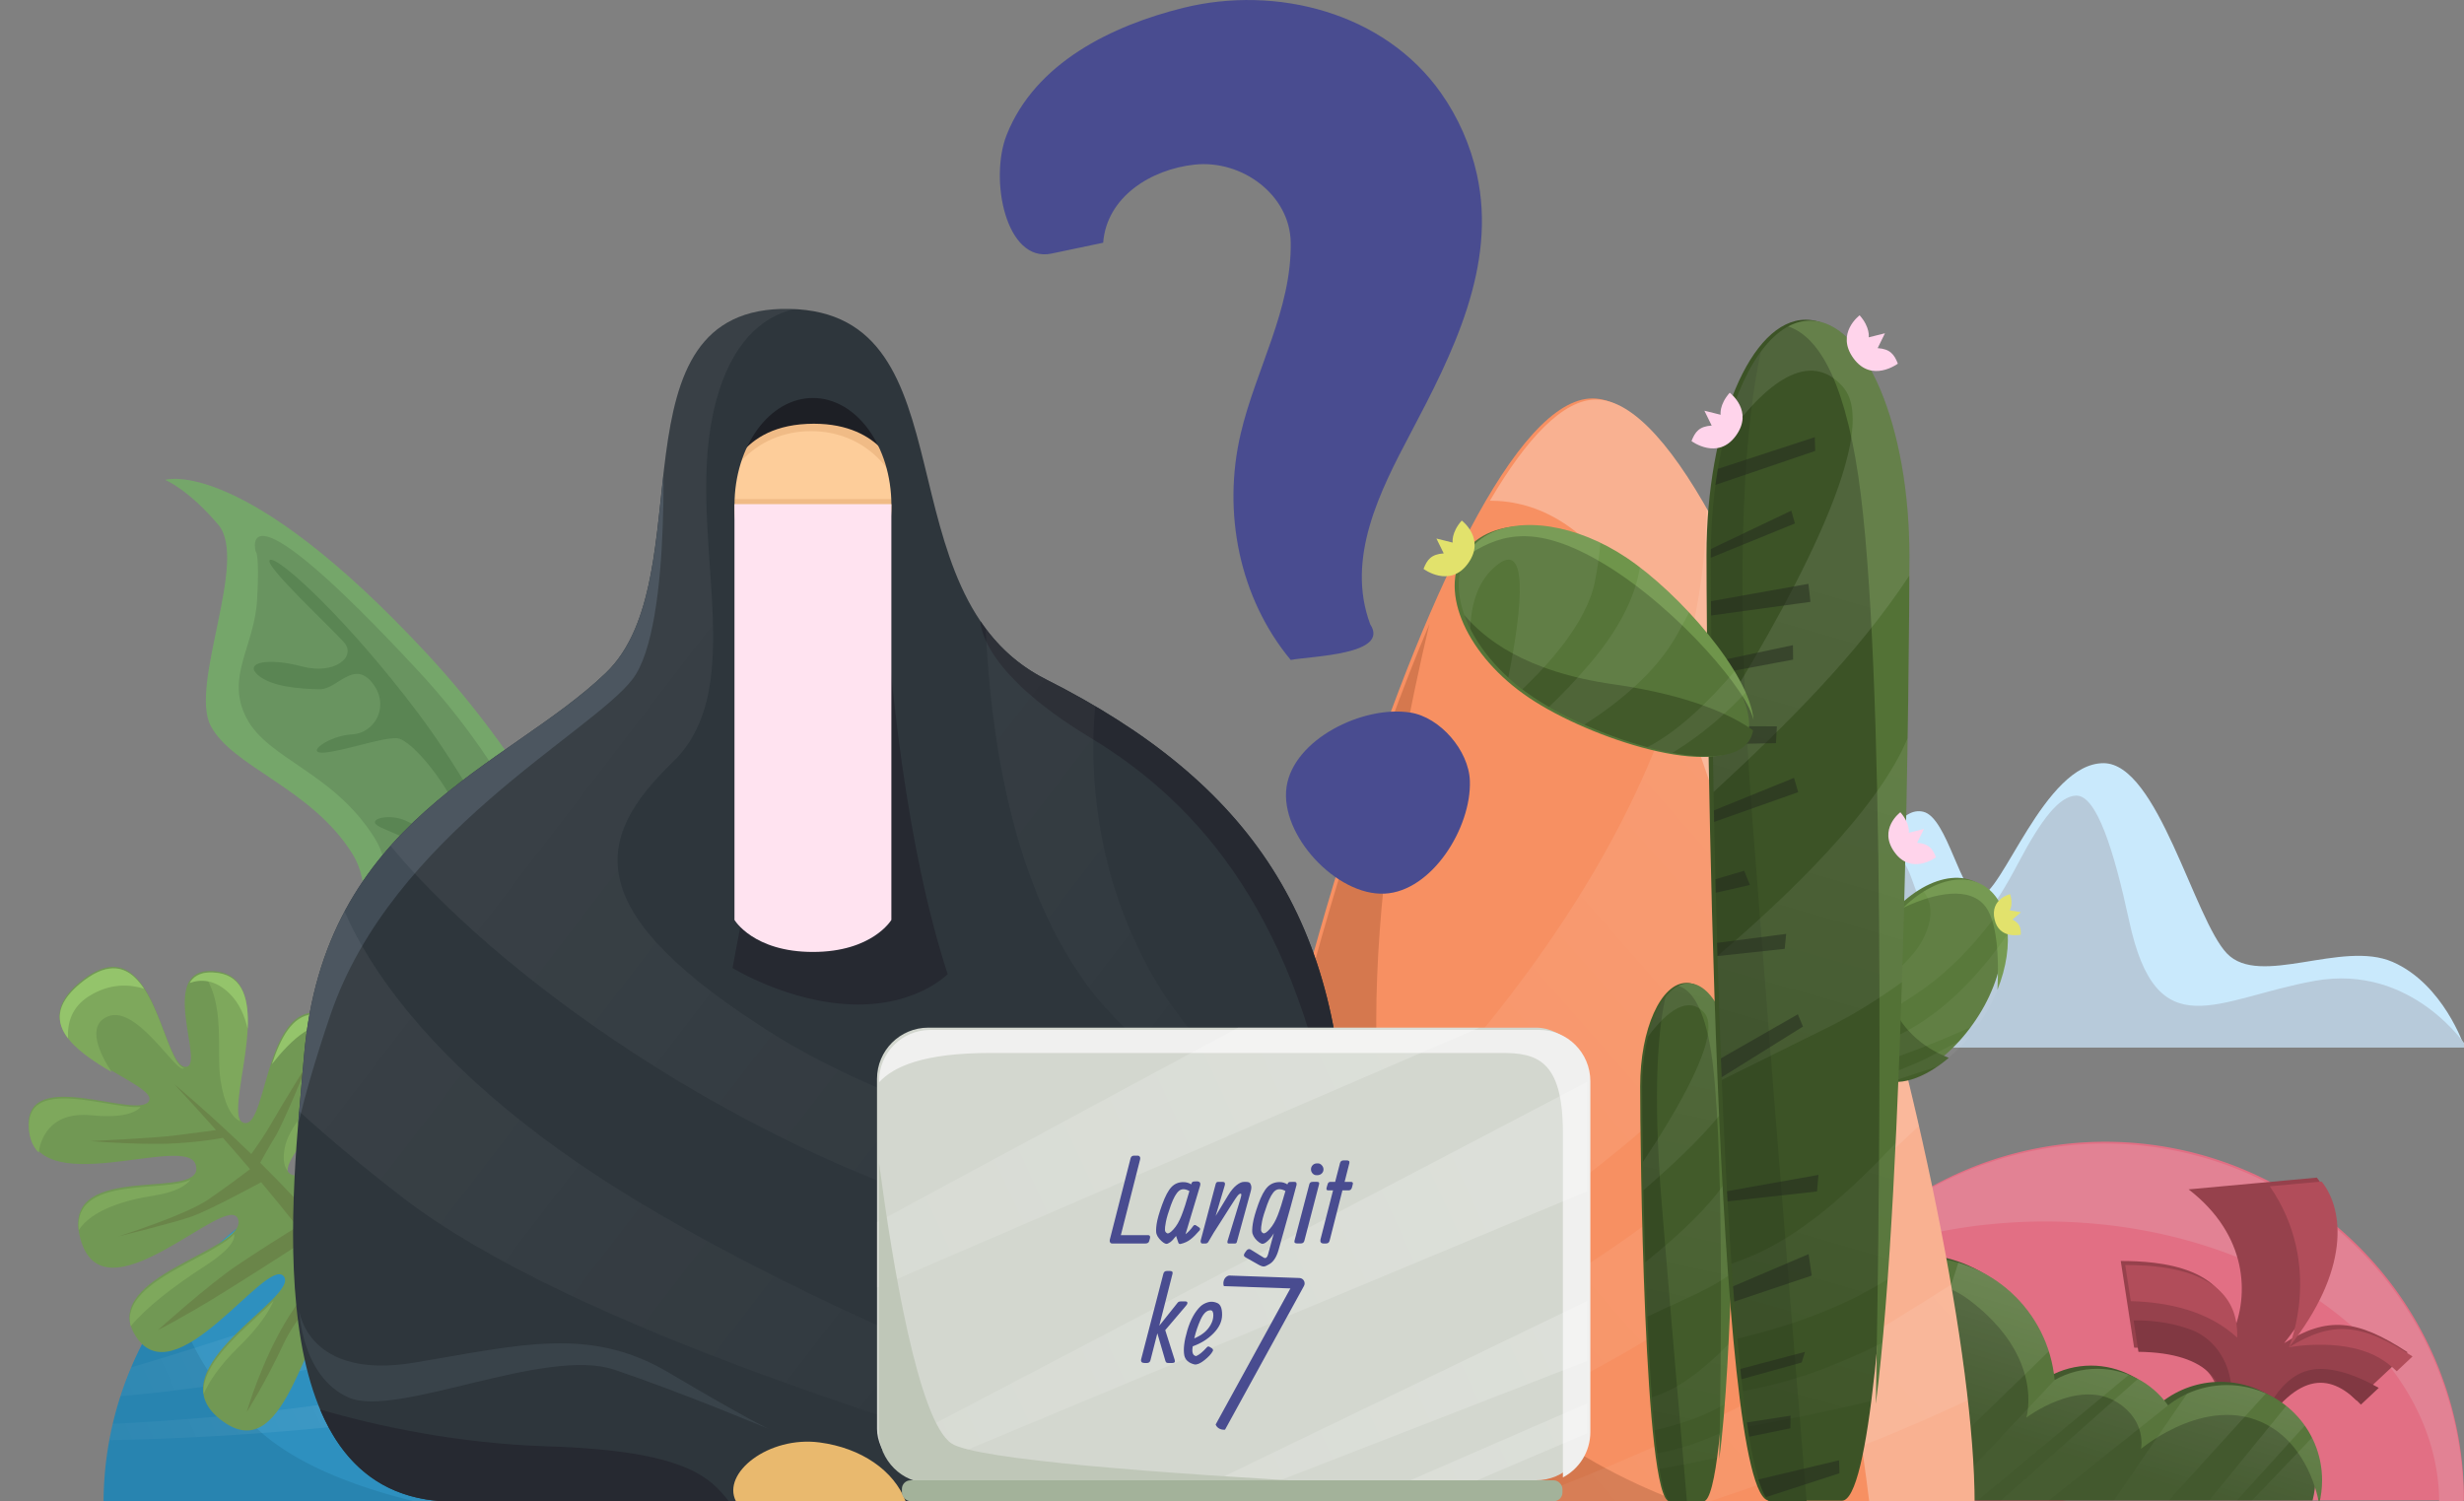 <?xml version="1.0" encoding="UTF-8"?>
<svg width="870" height="530" version="1.1" viewBox="0 0 870 530" xmlns="http://www.w3.org/2000/svg" xmlns:cc="http://creativecommons.org/ns#" xmlns:dc="http://purl.org/dc/elements/1.1/" xmlns:rdf="http://www.w3.org/1999/02/22-rdf-syntax-ns#" xmlns:xlink="http://www.w3.org/1999/xlink">
 <rect x="0" y="0" width="870" height="530" fill="#808080" stroke="none"/>
 <title>FAQ Ilustration</title>
 <defs>
  <style>.cls-1{fill:#2e186a;}.cls-2,.cls-6{fill:#fff;}.cls-11,.cls-2,.cls-3{stroke:#2e186a;}.cls-11,.cls-2,.cls-3,.cls-8,.cls-9{stroke-linecap:round;stroke-linejoin:round;}.cls-2,.cls-3,.cls-8,.cls-9{stroke-width:6px;}.cls-11,.cls-3,.cls-8,.cls-9{fill:none;}.cls-4{fill:#fe7624;}.cls-5{fill:#feba91;}.cls-7{fill:#5d21d1;}.cls-8{stroke:#fff;}.cls-9{stroke:#fffdfd;}.cls-10{fill:#968bb4;}.cls-11{stroke-width:8px;}</style>
  <linearGradient id="linearGradient2712">
   <stop stop-color="#fff" stop-opacity=".1" offset="0"/>
   <stop stop-color="#fff" stop-opacity=".02" offset="1"/>
  </linearGradient>
  <linearGradient id="linearGradient1290" x1="217.37" x2="147.39" y1="178.62" y2="210.79" gradientUnits="userSpaceOnUse">
   <stop stop-color="#fff" stop-opacity=".206" offset="0"/>
   <stop stop-color="#fff" stop-opacity=".104" offset="1"/>
  </linearGradient>
  <linearGradient id="linearGradient1643" x1="1495.5" x2="1474.2" y1="719.23" y2="790.16" gradientUnits="userSpaceOnUse" xlink:href="#linearGradient1124-0"/>
  <linearGradient id="linearGradient1124-0">
   <stop stop-color="#fff" stop-opacity=".155" offset="0"/>
   <stop stop-color="#fff" stop-opacity=".016" offset="1"/>
  </linearGradient>
  <linearGradient id="linearGradient2706-6" x1="1333.7" x2="1032.8" y1="557.38" y2="788.02" gradientTransform="matrix(.288 0 0 .288 -97.407 29.182)" gradientUnits="userSpaceOnUse">
   <stop stop-color="#fff" stop-opacity=".05" offset="0"/>
   <stop stop-color="#fff" stop-opacity="0" offset="1"/>
  </linearGradient>
  <linearGradient id="linearGradient2734-7-5" x1="1415.5" x2="1275.1" y1="127.37" y2="753.71" gradientUnits="userSpaceOnUse" xlink:href="#linearGradient2712"/>
  <linearGradient id="linearGradient2734-5" x1="1377.3" x2="1275.1" y1="398.49" y2="753.71" gradientUnits="userSpaceOnUse" xlink:href="#linearGradient2712"/>
  <linearGradient id="linearGradient1136" x1="-164.4" x2="-509.61" y1="664.98" y2="821.87" gradientUnits="userSpaceOnUse" xlink:href="#linearGradient1124-0"/>
  <linearGradient id="linearGradient1339" x1="1232.3" x2="944.46" y1="545.09" y2="830.89" gradientUnits="userSpaceOnUse" xlink:href="#linearGradient2712"/>
 </defs>
 <g transform="matrix(.874 0 0 .874 100.5 96.31)">
  <g transform="matrix(2.809 0 0 2.809 294.92 -105.91)" stroke-width=".932">
   <path d="m-30.922 214.34a49.954 49.954 0 0 0-24.977-43.261 49.954 49.954 0 0 0-49.954 0 49.954 49.954 0 0 0-24.977 43.261" fill="#2e90bf" fill-rule="evenodd" stop-color="#000000" style="font-variation-settings:normal;paint-order:stroke fill markers"/>
   <path transform="scale(.265)" d="m-306.18 621.31a188.8 188.8 0 0 0-93.889 25.295 188.8 188.8 0 0 0-46.902 38.289 207.07 147.88 0 0 1 6.633-2.853 207.07 147.88 0 0 1 207.07 0 207.07 147.88 0 0 1 103.54 128.07h12.861a188.8 188.8 0 0 0-94.4-163.51 188.8 188.8 0 0 0-94.91-25.295z" fill="#2ea4bf" fill-rule="evenodd" stop-color="#000000" style="font-variation-settings:normal;paint-order:stroke fill markers"/>
   <path transform="scale(.265)" d="m-455.56 695.32a188.8 188.8 0 0 0-38.91 114.8h172.99c-35.308-8.265-69.743-21.212-90.723-41.51-31.988-30.948-40.924-58.59-43.361-73.287z" fill="#2884b0" stop-color="#000000" style="font-variation-settings:normal;paint-order:stroke fill markers"/>
   <path transform="scale(.265)" d="m-306.18 621.31a188.8 188.8 0 0 0-93.889 25.295 188.8 188.8 0 0 0-53.734 46.449c38.854-33.411 95.55-68.851 152.6-57.395 92.156 18.506-134.12 87.659-178.27 100.73a188.8 188.8 0 0 0-5.826 15.617c25.937-2.225 87.621-9.095 164.42-28.381 58.612-14.718 101.95-43.127 128.3-64.699a188.8 188.8 0 0 0-18.684-12.318 188.8 188.8 0 0 0-94.91-25.295zm140.05 61.619c-15.246 10.237-38.654 24.599-67.863 38.164-64.445 29.929-177.86 40.791-225.9 44.137-12.47 0.868-21.983 1.407-29.578 1.77a188.8 188.8 0 0 0-1.857 8.867c48.671-0.952 166.99-5.796 247.7-30.281 43.873-13.309 75.083-26.702 96.617-37.818a188.8 188.8 0 0 0-19.117-24.838zm43.014 79.002c-25.503 13.421-67.147 33.083-116.89 48.18h28.34c29.124-9.162 58.229-19.926 81.938-32.01 3.259-1.661 6.3-3.183 9.271-4.662a188.8 188.8 0 0 0-2.656-11.508z" fill="url(#linearGradient1136)"/>
  </g>
  <g transform="matrix(3.727 0 0 3.727 61.189 -4.976)" stroke-width="1.16">
   <path d="m167.3 68.904c-2.029 0-3.453-8.51-6.094-9.142-4.774-1.143-7.505 14.754-11.181 14.769-3.675 0.017-6.492 0.355-7.986 3.877-1.494 3.522-17.26 6.782-11.816 6.782h89.611s-2.254-6.753-7.76-9.15c-5.507-2.397-14.394 2.797-17.954-0.913-3.56-3.71-7.496-20.63-13.382-20.63-6.412 0-11.04 14.407-13.438 14.407z" fill="#c9e9fc" stop-color="#000000" style="font-variation-settings:normal"/>
   <path transform="scale(.265)" d="m670.85 218.92c-6.947 0.191-14.275 9.727-23.713 27.625-20.827 39.499-32.242 38.771-43.486 6.589-11.244-32.182-22.147 28.773-35.35 39.117-13.203 10.344-16.354-6.283-24.574 3.947-8.22 10.229-45.998 25.777-45.998 25.777h333.13s-22.304-34.551-62.51-27.271c-40.206 7.279-64.483 28.043-75.812-24.482-6.196-28.725-13.306-51.532-21.69-51.302z" fill="#b7cada" stop-color="#000000" style="font-variation-settings:normal"/>
  </g>
  <g transform="translate(16.523)">
   <g transform="matrix(2.901 0 0 2.901 953.62 -125.81)" stroke-width=".903">
    <path d="m-30.922 214.34a49.954 49.954 0 0 0-24.977-43.261 49.954 49.954 0 0 0-49.954 0 49.954 49.954 0 0 0-24.977 43.261" fill="#e26f84" fill-rule="evenodd" stop-color="#000000" style="font-variation-settings:normal;paint-order:stroke fill markers"/>
    <path transform="scale(.265)" d="m-306.18 621.31a188.8 188.8 0 0 0-93.889 25.295 188.8 188.8 0 0 0-46.902 38.289 207.07 147.88 0 0 1 6.633-2.853 207.07 147.88 0 0 1 207.07 0 207.07 147.88 0 0 1 103.54 128.07h12.861a188.8 188.8 0 0 0-94.4-163.51 188.8 188.8 0 0 0-94.91-25.295z" fill="#e28294" fill-rule="evenodd" stop-color="#000000" style="font-variation-settings:normal;paint-order:stroke fill markers"/>
    <path transform="scale(.265)" d="m-455.56 695.32a188.8 188.8 0 0 0-38.91 114.8h172.99c-35.308-8.265-69.743-21.212-90.723-41.51-31.988-30.948-40.924-58.59-43.361-73.287z" fill="#c15469" stop-color="#000000" style="font-variation-settings:normal;paint-order:stroke fill markers"/>
    <path transform="scale(.265)" d="m-306.18 621.31a188.8 188.8 0 0 0-93.889 25.295 188.8 188.8 0 0 0-53.734 46.449c38.854-33.411 95.55-68.851 152.6-57.395 92.156 18.506-134.12 87.659-178.27 100.73a188.8 188.8 0 0 0-5.826 15.617c25.937-2.225 87.621-9.095 164.42-28.381 58.612-14.718 101.95-43.127 128.3-64.699a188.8 188.8 0 0 0-18.684-12.318 188.8 188.8 0 0 0-94.91-25.295zm140.05 61.619c-15.246 10.237-38.654 24.599-67.863 38.164-64.445 29.929-177.86 40.791-225.9 44.137-12.47 0.868-21.983 1.407-29.578 1.77a188.8 188.8 0 0 0-1.857 8.867c48.671-0.952 166.99-5.796 247.7-30.281 43.873-13.309 75.083-26.702 96.617-37.818a188.8 188.8 0 0 0-19.117-24.838zm43.014 79.002c-25.503 13.421-67.147 33.083-116.89 48.18h28.34c29.124-9.162 58.229-19.926 81.938-32.01 3.259-1.661 6.3-3.183 9.271-4.662a188.8 188.8 0 0 0-2.656-11.508z" fill="url(#linearGradient1136)"/>
   </g>
   <g transform="matrix(3.952 .775 -.775 3.952 -399.36 -638.94)" stroke-width="1.074">
    <path d="m336.3 213.52c0.16-4.586-2.685-7.297-9.674-6.012l-2.99-8.274c3.711-0.73 11.329-1.702 12.402 4.977 0.917-4.047-0.361-9.967-7.104-13.338l12.395-3.632c2.77 2.336 4.51 8.173-0.021 16.926 3.739-3.477 6.657-3.79 12.326-1.488l-4.12 5.733c-3.366-2.382-6.744-2.508-9.66 5.107z" fill="#96414c"/>
    <path transform="scale(.265)" d="m1290.1 707.68-18.93 5.547c25.943 25.246 18.852 58.426 18.852 58.426 17.125-33.083 10.549-55.144 0.078-63.973zm-0.078 63.973s21.108-8.596 36.539-1.795c1.983 0.874 3.724 1.832 5.26 2.836l4.789-6.662c-21.429-8.702-32.456-7.521-46.588 5.621zm-48.701-20.604c-6.706-0.047-13.272 1.009-18.094 1.957l4.703 13.014c13.912-2.345 29.484-2.049 42.172 5.797-2.663-16.564-15.978-20.677-28.781-20.768z" fill="#b14d5a" stop-color="#000000" style="font-variation-settings:normal"/>
    <path transform="scale(.265)" d="m1309.5 776.88c-4.172-0.077-8.291 0.566-11.68 2.506-12.047 6.899-13.385 27.611-13.385 27.611 11.021-28.78 23.789-28.304 36.51-19.303l5.414-7.533c-4.197-1.419-10.572-3.166-16.859-3.281z" fill="#813842" stop-color="#000000" style="font-variation-settings:normal"/>
    <path transform="scale(.265)" d="m1244.1 771.54c-5.431-0.046-10.222 0.676-13.729 1.426l4.088 11.311c26.414-4.857 37.167 5.391 36.561 22.723 5.262-15.658-4.072-32.434-18.867-34.799-2.774-0.443-5.482-0.638-8.053-0.66z" fill="#813842" stop-color="#000000" style="font-variation-settings:normal"/>
   </g>
   <g transform="matrix(4.124 0 0 4.124 -903.77 -384.53)" stroke-width=".903">
    <path d="m374.74 189.37c-7.264 7e-5 -13.174 5.85-13.248 13.114-0.59-0.227-1.216-0.344-1.848-0.344-2.401 1.4e-4 -4.481 1.664-5.01 4.006-1.014-0.442-2.108-0.67-3.214-0.67-4.442-1.5e-4 -8.044 3.601-8.044 8.043l70.422-1e-5c0.193-0.755 0.291-1.531 0.291-2.31-7e-5 -5.146-4.172-9.318-9.318-9.318-2.084 1.3e-4 -4.109 0.699-5.749 1.985-1.592-2.243-4.172-3.575-6.922-3.575-1.46-3e-5 -2.896 0.377-4.169 1.094-0.632-6.813-6.349-12.024-13.192-12.024z" fill="#43592e" fill-rule="evenodd" stop-color="#000000" style="font-variation-settings:normal;paint-order:stroke fill markers"/>
    <path transform="scale(.265)" d="m1416.3 715.73v2e-3c-19.208 1.8e-4 -35.898 10.828-44.295 26.73 10.339-13.173 41.525-26.812 62.636-10.82 28.038 21.239 21.051 43.453 21.051 43.453s19.454-14.813 33.852-5.5c10.721 6.935 8.553 17.041 8.553 17.041s26.14-22.051 48.607-7.693c14.536 9.289 17.219 28.059 17.219 28.059 0.73-2.853 1.099-5.786 1.1-8.73-3e-4 -19.451-15.768-35.218-35.219-35.219-7.878 4.9e-4 -15.527 2.641-21.726 7.502-6.017-8.476-15.769-13.511-26.164-13.512-5.52-1.2e-4 -10.947 1.423-15.756 4.133-2.39-25.751-23.996-45.445-49.857-45.445z" fill="#58753c"/>
    <path transform="scale(.265)" d="m1358.6 764.03c-8.759 0.332-16.256 6.497-18.197 15.107-3.832-1.671-7.966-2.533-12.146-2.533-2.8-1e-4 -5.509 0.387-8.084 1.096 4.301 0.847 9.333 2.232 14.486 4.51 13.914 6.15 27.316 13.246 27.316 13.246s-10.3-6.69-10.992-18.908c-0.431-7.606 4.119-11.022 7.617-12.518zm-48.723 18.762c-7.304 5.552-12.023 14.33-12.023 24.213h119.01c-26.221-1.619-53.728-4.051-70.908-7.674-23.326-4.919-32.5-11.642-36.076-16.539z" fill="#374823"/>
    <path transform="scale(.265)" d="m1411.1 716c-10.769 1.115-20.529 5.643-28.176 12.49l-29.814 78.51h8.064c4.428-11.739 14.224-37.333 23.543-59.055 5.661-13.196 16.356-24.027 26.383-31.945zm19.463 1.797c-1.091 3.512-2.385 7.523-4.164 12.674-6.453 18.68-36.385 55.374-54.504 76.529h33.969l58.143-56.428c-5.042-15.823-17.658-28.093-33.443-32.775zm51.363 39.244c-5.52-1.2e-4 -10.947 1.423-15.756 4.133l-43.016 45.826h13.029l57.424-47.746c-3.675-1.438-7.628-2.213-11.682-2.213zm15.01 3.736-52.014 46.223h17.502l45.666-36.447c-2.944-4.146-6.786-7.462-11.154-9.775zm32.881 2.273c-5.127 3.2e-4 -10.155 1.126-14.752 3.248l-27.869 40.701h19.98l37.082-40.852c-4.408-1.985-9.294-3.098-14.441-3.098zm-177 2.043c-1.867 0.657-3.602 1.605-5.168 2.775l-8.209 39.131h5.889zm198.96 5.65-29.533 36.256h10.121l26.27-28.969c-1.931-2.744-4.241-5.197-6.857-7.287zm9.529 11.75-23.41 24.506h22.389l4.203-2.596c0.358-2.024 0.55-4.076 0.551-6.135-1e-4 -5.673-1.349-11.029-3.732-15.775z" fill="url(#linearGradient1643)"/>
   </g>
  </g>
  <g transform="matrix(3.003 0 0 3.394 -358.62 -228.04)">
   <path d="m346.22 213.4c0-34.518-30.48-131.25-50.847-131.25s-50.847 96.729-50.847 131.25" fill="#f79062" fill-rule="evenodd" stop-color="#000000" style="font-variation-settings:normal;paint-order:stroke fill markers"/>
   <path transform="scale(.265)" d="m1116.4 310.49c-16.687 0-35.172 17.2-53.889 45.443 23.639 8e-3 50.727 10.615 74.018 47.08 50.846 79.607 101.89 282.55 118.68 403.52h53.365c0-130.46-115.2-496.05-192.18-496.05z" fill="#f9b191"/>
   <path transform="scale(.265)" d="m1031.8 411.33c-56.711 118.08-107.57 308.53-107.57 395.21h237.3c-52.526-17.162-110.15-48.645-136.67-106.25-39.365-85.501-11.844-219.7 6.936-288.96z" fill="#d5784e"/>
   <path transform="scale(.265)" d="m1172.4 359.2c-0.402 40.288-12.317 93.322-52.391 156.18-48.891 76.691-122.6 141.51-182.57 186.36-4.531 22.391-8.036 43.409-10.293 62.219 59.541-28.76 137.42-70.246 203.25-118.23 51.608-37.618 88.279-85.319 113.61-128.59-21.766-62.162-46.835-119.51-71.606-157.95zm86.023 201.3c-22.112 36.185-52.349 73.696-93.18 104.07-63.104 46.944-161.56 90.498-240.2 121.08-0.538 7.475-0.824 14.472-0.824 20.883h29.535c72.847-21.576 160.73-53.418 225.23-95.4 43.117-28.064 76.223-53.2 101.32-74.35-6.475-25.073-13.838-50.799-21.875-76.287zm38.172 147.57c-36.033 20.441-79.508 43.228-123.31 61.689-32.317 13.621-66.36 26.051-98.131 36.777h95.26c45.605-13.384 92.683-29.032 134.71-46.568-2.029-15.966-4.911-33.419-8.531-51.898z" fill="url(#linearGradient1339)"/>
  </g>
  <path d="m481.66-39.725c8.188 37.053-9.936 72.636-26.768 104.5-12.267 23.219-26.317 50.515-16.326 77.252 8.058 12.335-23.78 12.795-32.118 14.408-20.809-25.039-27.674-59.632-20.209-91.447 6.093-25.968 20.675-50.329 20.199-77.343-0.338-19.147-19.729-33.406-38.882-31.33-17.471 1.893-35.414 12.91-36.884 31.55l-20.887 4.387c-18.377 3.859-25.216-29.995-18.091-47.967 11.573-29.192 42.623-44.203 71.42-51.327 37.401-9.253 81.056 1.8 104.02 34.398 6.959 9.879 11.916 21.103 14.528 32.925zm-2.842 244.95c0.679 19.036-15.396 44.682-34.421 45.613-19.486 0.953-42.415-23.744-39.645-43.056 2.763-19.262 30.795-33.116 50.018-30.099 12.041 1.89 23.613 15.363 24.048 27.543z" fill="#494c90" stop-color="#000000" stroke-width="34.677" style="font-variant-caps:normal;font-variant-east-asian:normal;font-variant-ligatures:normal;font-variant-numeric:normal;font-variation-settings:normal"/>
  <g transform="matrix(3.264 0 0 3.264 -417.21 -126.4)" stroke-width="1.325">
   <g transform="matrix(.467 0 0 .439 153.72 107.07)" stroke-width="1.325">
    <path d="m311.6 190.72c-6.778-1e-5 -7.792-100.97-7.792-117.06 0-16.084 5.495-29.122 12.273-29.122 6.778-3e-6 12.273 13.038 12.273 29.122 0 16.084-1.014 117.06-7.792 117.06" fill="#425b2a" fill-rule="evenodd" stop-color="#000000" style="font-variation-settings:normal;paint-order:stroke fill markers"/>
    <path transform="matrix(.265 0 0 .265 -31.765 -22.795)" d="m1314.7 254.52c-3.524 1e-5 -6.955 0.938-10.254 2.705 12.707 4.207 25.669 21.848 32.774 70.002 12.85 87.092 10.242 322.37 8.172 433.23 13.342-103.66 15.695-348.25 15.695-395.88 0-60.789-20.768-110.07-46.387-110.07z" fill="#537236"/>
    <path transform="matrix(.265 0 0 .265 -31.765 -22.795)" d="m1291.7 269.01c-13.968 18.967-23.387 54.646-23.387 95.568 0 60.788 3.831 442.42 29.449 442.42h15.394c-4.422-53.573-14.105-172.19-25.232-317.01-9.854-128.24-2.549-192.01 3.775-220.97z" fill="#364b23" stop-color="#000000" style="font-variation-settings:normal"/>
    <path transform="matrix(.265 0 0 .265 -31.765 -22.795)" d="m1314.7 254.52c-17.452 3e-5 -32.645 22.88-40.562 56.678 19.817-28.466 40.479-43.329 55.92-25.709 19.593 22.358-28.53 107.41-60.969 159.03 0.146 9.599 0.321 19.61 0.521 30.16 33.849-31.177 67.015-64.038 91.447-101.07 0.012-3.157 0.029-6.733 0.029-9.02 0-60.789-20.768-110.07-46.387-110.07zm45.537 195.01c-13.753 33.186-55.752 73.554-88.795 101.75 0.57 19.191 1.237 38.676 2.016 57.896 15.976-7.941 33.152-16.463 49.609-24.57 12.115-5.968 23.84-13.412 34.512-21.094 1.291-40.717 2.123-80.234 2.658-113.98zm-5.598 189.05c-21.213 22.945-45.628 44.408-69.006 53.549-2.595 1.014-5.133 1.973-7.644 2.906 0.846 12.346 1.758 24.1 2.752 34.998 24.116-5.747 49.26-14.5 70.172-27.812 1.428-19.776 2.659-41.31 3.727-63.641zm-6.143 93.316c-17.93 9.019-37.578 16.863-57.414 21.078-2.889 0.614-5.106 1.068-7.797 1.635 0.706 5.929 1.443 11.478 2.215 16.551 20.222-3.757 41.744-8.106 60.135-12.631 1.016-8.112 1.97-17.03 2.861-26.633z" fill="url(#linearGradient2734-7-5)"/>
   </g>
   <g>
    <path d="m324.11 121.75c-3.407 6.261-3.503 14.241 0.393 16.361 3.896 2.12 10.308-2.423 13.715-8.684 3.407-6.261 3.011-13.055-0.885-15.175-3.896-2.12-9.816 1.237-13.223 7.499z" fill="#59793b" fill-rule="evenodd" stop-color="#000000" style="font-variation-settings:normal;paint-order:stroke fill markers"/>
    <path transform="matrix(.265 0 0 .265 -31.765 -22.795)" d="m1384.4 515.56c-8.524 0.286-17.998 5.113-26.357 13.295 10.964-5.337 28.847-11.047 37.607-1.807 6.614 6.976 7.283 25.061 6.541 40.043 8.485-21.123 5.82-42.052-7.211-49.143-3.221-1.753-6.806-2.515-10.58-2.389z" fill="#6f954b"/>
    <path transform="matrix(.265 0 0 .265 -31.765 -22.795)" d="m1348.8 540.12c-1.314 1.962-2.564 4.019-3.734 6.17-12.877 23.664-13.242 53.824 1.482 61.836 9.008 4.901 21.573 0.368 32.922-9.301-9.432-3.617-20.988-11.028-27.33-26.186-6.22-14.867-5.832-24.996-3.34-32.52z" fill="#445e2b"/>
   </g>
   <path transform="matrix(.265 0 0 .265 -31.765 -22.795)" d="m1384.4 515.56c-5.346 0.179-11.068 2.146-16.652 5.604 5 6.538 4.118 15.844-2.594 26.074-4.121 6.282-17.014 17.912-29.385 28.379-0.362 3.411-0.464 6.727-0.287 9.869 13.558-6.727 29.657-15.847 41.428-26.104 12.057-10.505 21.168-21.986 27.32-30.938-2.023-4.602-5.114-8.246-9.25-10.496-3.221-1.753-6.806-2.515-10.58-2.389zm22.611 25.398c-10.114 14.78-27.991 36.543-51.396 47.465-6.771 3.16-12.631 5.794-18.066 8.197 0.918 2.631 2.142 4.96 3.664 6.924 15.021-5.281 31.845-11.546 44.812-17.42 2.861-1.296 5.399-2.418 7.783-3.459 1.617-2.366 3.136-4.824 4.518-7.363 6.397-11.756 9.243-24.007 8.685-34.344zm-17.461 47.424c-7.339 3.747-14.308 7.343-17.965 9.389-5.728 3.204-16.359 7.33-24.898 10.449 1.815 0.955 3.769 1.536 5.828 1.772 6.693-2.179 13.819-4.506 21.522-7.041 5.44-3.729 10.773-8.728 15.514-14.568z" fill="#fff" fill-opacity=".05"/>
   <path d="m341.38 115.64s-2.487 0.576-1.923 3.114c0.564 2.539 3.244 1.902 3.244 1.902 0.03-0.825-0.091-1.389-1.036-1.877l1.063-0.9-1.389-0.235s0.461-0.707 0.041-2.005z" fill="#e2e26c"/>
   <g stroke-width="1.325">
    <g>
     <path d="m311.6 190.72c-6.778-1e-5 -7.792-100.97-7.792-117.06 0-16.084 5.495-29.122 12.273-29.122 6.778-3e-6 12.273 13.038 12.273 29.122 0 16.084-1.014 117.06-7.792 117.06" fill="#3c5326" fill-rule="evenodd" stop-color="#000000" style="font-variation-settings:normal;paint-order:stroke fill markers"/>
     <path transform="matrix(.265 0 0 .265 -31.765 -22.795)" d="m1314.7 254.52c-3.524 1e-5 -6.955 0.938-10.254 2.705 12.707 4.207 25.669 21.848 32.774 70.002 12.85 87.092 10.242 322.37 8.172 433.23 13.342-103.66 15.695-348.25 15.695-395.88 0-60.789-20.768-110.07-46.387-110.07z" fill="#537236"/>
     <path transform="matrix(.265 0 0 .265 -31.765 -22.795)" d="m1291.7 269.01c-13.968 18.967-23.387 54.646-23.387 95.568 0 60.788 3.831 442.42 29.449 442.42h15.394c-4.422-53.573-14.105-172.19-25.232-317.01-9.854-128.24-2.549-192.01 3.775-220.97z" fill="#364b23"/>
     <path transform="matrix(.265 0 0 .265 -31.765 -22.795)" d="m1314.7 254.52c-17.452 3e-5 -32.645 22.88-40.562 56.678 19.817-28.466 40.479-43.329 55.92-25.709 19.593 22.358-28.53 107.41-60.969 159.03 0.146 9.599 0.321 19.61 0.521 30.16 33.849-31.177 67.015-64.038 91.447-101.07 0.012-3.157 0.029-6.733 0.029-9.02 0-60.789-20.768-110.07-46.387-110.07zm45.537 195.01c-13.753 33.186-55.752 73.554-88.795 101.75 0.57 19.191 1.237 38.676 2.016 57.896 15.976-7.941 33.152-16.463 49.609-24.57 12.115-5.968 23.84-13.412 34.512-21.094 1.291-40.717 2.123-80.234 2.658-113.98zm-5.598 189.05c-21.213 22.945-45.628 44.408-69.006 53.549-2.595 1.014-5.133 1.973-7.644 2.906 0.846 12.346 1.758 24.1 2.752 34.998 24.116-5.747 49.26-14.5 70.172-27.812 1.428-19.776 2.659-41.31 3.727-63.641zm-6.143 93.316c-17.93 9.019-37.578 16.863-57.414 21.078-2.889 0.614-5.106 1.068-7.797 1.635 0.706 5.929 1.443 11.478 2.215 16.551 20.222-3.757 41.744-8.106 60.135-12.631 1.016-8.112 1.97-17.03 2.861-26.633z" fill="url(#linearGradient2734-5)"/>
    </g>
    <path transform="matrix(.265 0 0 .265 -31.765 -22.795)" d="m1316.9 308.94-45.293 14.807c-0.415 2.462-0.8 4.958-1.141 7.504l46.604-15.873zm-10.988 34.328-37.58 17.912c-0.014 1.131-0.035 2.259-0.035 3.398v0.695l39.316-16.029zm8.006 34.174-45.527 8.115c0.014 2.092 0.034 4.394 0.053 6.682l46.412-6.369zm-7.24 28.656-38.018 8.039c0.022 1.945 0.042 3.819 0.066 5.84l38.037-7.135zm-37.617 37.787c0.043 2.864 0.081 5.615 0.129 8.572l29.566-0.615 0.426-7.814zm38.129 24.201-37.432 15.189c0.037 1.822 0.065 3.536 0.103 5.379l39.287-13.9zm-23.256 43.369-13.455 3.973c0.052 2.114 0.099 4.181 0.152 6.311l15.943-3.617zm19.592 29.5-32.277 4.199c0.059 2.058 0.115 4.097 0.176 6.162l31.42-3.389zm5.453 37.547-35.928 20.574c0.113 2.948 0.22 5.904 0.338 8.842l37.975-23.67zm9.625 75.014-42.709 7.621c0.086 1.582 0.169 3.19 0.258 4.76l41.77-4.643zm-4.6 36.994-35.279 15.055c0.178 2.403 0.357 4.794 0.541 7.141l36.186-12.156zm-1.703 45.668-30.199 7.979c0.171 1.628 0.344 3.228 0.52 4.807l28.146-7.805zm-6.731 29.807-20.379 3.16c0.34 2.315 0.685 4.556 1.039 6.688l19.256-3.947zm22.658 20.842-37.656 8.949c1.086 3.587 2.222 6.413 3.414 8.305l34.414-11.201z" fill="#23291e" fill-opacity=".5"/>
    <g fill="#ffd4eb">
     <path d="m322.76 43.991s-3.013 2.238-0.76 5.328c2.252 3.09 5.491 0.656 5.491 0.656-0.444-1.13-0.94-1.818-2.5-1.92l0.903-1.839-2.01 0.501s0.206-1.224-1.124-2.725z" stop-color="#000000" style="font-variation-settings:normal"/>
     <path d="m306.68 53.575s3.013 2.238 0.76 5.328c-2.252 3.09-5.491 0.656-5.491 0.656 0.444-1.13 0.94-1.818 2.5-1.92l-0.903-1.839 2.01 0.501s-0.206-1.224 1.124-2.725z"/>
     <path d="m327.8 105.5s-2.808 2.086-0.709 4.965c2.099 2.88 5.117 0.611 5.117 0.611-0.414-1.053-0.876-1.695-2.33-1.789l0.842-1.714-1.874 0.467s0.192-1.141-1.047-2.54z" stop-color="#000000" style="font-variation-settings:normal"/>
    </g>
   </g>
   <g transform="rotate(-27.556 301.98 89.02)" stroke-width="1.325">
    <g>
     <path d="m301.27 71.852c4.397 8.082 7.945 24.31 2.916 27.046-5.029 2.736-16.729-9.056-21.126-17.138-4.397-8.082-3.886-16.851 1.142-19.587 5.029-2.736 12.67 1.597 17.067 9.679z" fill="#567539" fill-rule="evenodd" stop-color="#000000" style="font-variation-settings:normal;paint-order:stroke fill markers"/>
     <path transform="matrix(.265 0 0 .265 -31.765 -22.795)" d="m1205.8 318.06c-4.112 0.143-8.023 1.143-11.586 3.082-0.716 0.39-1.399 0.822-2.066 1.275 17.727-2.026 33.912 0.414 52.033 26.994 22.449 32.928 34.848 84.58 32.461 100.18-0.128 0.836-0.275 1.667-0.426 2.494 8.42-20.25-3.377-68.413-17.496-94.361-13.504-24.817-35.102-40.282-52.92-39.662z" fill="#6f954b"/>
     <path transform="matrix(.265 0 0 .265 -31.765 -22.795)" d="m1179.1 346.27c-1.95 14.21 1.551 31.953 10.774 48.902 16.62 30.545 60.84 75.115 79.846 64.773 1.552-0.844 2.884-2.034 4.019-3.514-4.894-9.692-17.198-27.233-47.926-49.301-34.183-24.55-43.635-47.175-46.713-60.861z" fill="#425a2a"/>
    </g>
    <path transform="matrix(.265 0 0 .265 -31.765 -22.795)" d="m1205.8 318.06c-4.112 0.143-8.023 1.143-11.586 3.082-10.128 5.511-15.404 17.497-15.611 32.115 5.633-10.03 13.829-18.898 25.623-20.762 19.509-3.082-5.766 31.006-20.428 49.178 0.959 2.628 2.042 5.262 3.27 7.891 15.335-4.363 40.903-13.534 53.178-28.773 4.393-5.454 7.942-10.498 10.82-15.029-13.193-17.702-30.521-28.214-45.266-27.701zm56.303 46.41c-6.561 8.854-18.787 19.901-41.543 29.059-10.031 4.037-18.742 6.967-26.24 9.08 3.12 4.887 6.768 9.964 10.777 15.006 18.947-1.675 40.877-6.163 57.514-17.039 3.736-2.443 7.037-4.684 10.1-6.809-2.903-10.49-6.589-20.678-10.608-29.297zm16.732 63.52c-16.18 6.522-36.021 12.741-52.527 12.539 3.044 2.801 6.114 5.411 9.16 7.787 10.783-0.775 22.896-2.712 35.688-6.637 2.684-0.824 5.24-1.641 7.701-2.449 0.236-3.493 0.225-7.262-0.021-11.24z" fill="#fff" fill-opacity=".07"/>
    <path d="m285.82 58.455s1.636 3.378-1.791 5.075c-3.426 1.697-5.171-1.959-5.171-1.959 0.917-0.796 1.674-1.177 3.104-0.546l0.05-2.048 1.551 1.374s0.384-1.18 2.257-1.896z" fill="#e2e26c"/>
   </g>
  </g>
  <g transform="matrix(2.693 -.102 .102 2.693 -150.05 -103.56)" stroke-width="1.605">
   <path d="m56.948 193.46c5.542-5.308 27.542 2.986 23.712-11.412-3.116-11.714-21.002 4.781-23.346 1.414-2.344-3.367 20.474-8.666 14.255-18.566-6.22-9.9-17.163 13.112-21.53 10.722-4.366-2.391 18.15-16.824 7.614-23.023-10.536-6.2-10.672 16.253-14.399 15.026-3.727-1.228 6.462-21.145-3.131-22.826-9.593-1.681-1.896 14.731-5.421 14.089-3.524-0.642-3.821-22.043-15.24-13.255-11.419 8.789 11.411 15.311 9.708 18.176-1.702 2.865-18.275-5.97-18.164 3.098 0.141 11.6 23.42 1.934 24.779 6.666 1.695 5.906-20.114-1.643-17.752 10.141 2.744 13.69 22.566-6.278 23.815-1.649 1.249 4.629-20.983 7.666-16.147 16.649 5.477 10.176 20.175-11.01 22.641-7.89 2.521 3.19-19.824 12.925-10.367 21.042 9.457 8.117 12.816-12.503 18.973-18.401z" fill="#719854"/>
   <path transform="scale(.265)" d="m200.98 599.7s-15.375 22.755-21.807 33.1c-4.311 6.934-9.406 13.666-12.424 17.529-22.91-24.002-42.004-41.074-42.004-41.074s9.368 10.724 22.582 26.773c-1.698 0.174-10.667 1.091-22.799 2.137-13.331 1.149-48.299 1.379-48.299 1.379 1e-6 0 11.244 1.647 33.646 2.873 20.669 1.131 38.445-1.425 41.184-1.842 4.594 5.625 9.537 11.756 14.682 18.27-4.167 2.944-14.126 9.889-24.33 16.311-13.331 8.39-51.535 18.887-51.535 18.887s31.773-6.512 42.08-9.73c9.204-2.874 34.261-15.111 39.768-17.818 6.474 8.327 13.086 17.041 19.506 25.857-6.908 3.941-22.105 12.684-34.697 20.465-16.866 10.421-46.127 34.863-46.127 34.863s2.427-0.69 21.934-10.996c18.064-9.544 58.096-33.427 64.143-37.041 4.012 5.642 7.885 11.265 11.547 16.789-4.485 3.352-12.741 10.833-23.387 26.344-16.355 23.83-26.023 53.33-26.023 53.33s11.16-16.051 22.318-37.812c8.212-16.015 23.455-29.781 30.947-35.949 1.539 2.398 3.046 4.781 4.477 7.117 31.603 51.606 47.49 122.4 47.49 122.4h14.992s-15.632-57.39-44.637-114.09c-3.443-6.731-7.628-13.677-12.301-20.689 4.64-1.271 11.643-3.383 19.152-6.394 12.99-5.21 42.59-15.479 42.59-15.479s-17.716 4.368-36.371 9.271c-12.113 3.184-23.031 5.303-29.559 6.477-6.693-9.523-14.187-19.088-21.945-28.344 2.345-3.565 7.416-10.833 13.129-16.252 7.837-7.433 44.082-26.973 44.082-26.973s-26.108 10.728-35.904 16.398c-7.567 4.38-21.175 15.244-27.084 20.049-6.15-7.109-12.368-13.964-18.408-20.406 2.223-3.714 5.39-8.92 8.863-14.086 5.281-7.854 20.529-41.645 20.529-41.645z" fill="#6a8549" stop-color="#000000" style="font-variation-settings:normal"/>
   <path transform="scale(.265)" d="m92.363 542.41c-5.21-0.055-11.385 2.285-18.803 7.994-26.752 20.589-3.774 37.883 16.033 50.639-6.332-10.555-13.56-26.916-0.959-31.582 16.872-6.247 38.022 34.917 41.936 30.875-10.545-3.843-13.559-57.667-38.207-57.926zm54.604 4.383c-1.348-0.011-2.573 0.107-3.693 0.33 12.359 17.239 5.77 44.488 7.631 60.689 1.555 13.538 5.549 21.642 10.389 23.799-6.973-12.718 24.127-78.442-9.648-84.361-1.7-0.298-3.254-0.446-4.678-0.457zm60.953 26.084c6.182 5.554 9.779 14.176 4.826 26.852-10.733 27.47-24.192 34.404-27.131 48.617-1.371 6.632-0.223 10.281 1.385 12.311-1.288-14.66 67.466-62.408 30.902-83.924-3.644-2.144-6.956-3.373-9.982-3.856zm51.508 41.291c5.064 6.665 9.355 15.915 5.236 25.635-7.922 18.696-44.039 19.271-50.471 33.178-3.84 8.304-0.982 14.128 1.943 17.49 3.705-12.834 76.139-32.573 54.357-67.244-3.365-5.355-7.096-8.153-11.066-9.059zm-200.07 0.723c-10.258 0.185-17.904 3.869-17.758 15.918 0.075 6.196 1.899 10.785 4.986 14.15 1.099-6.27 6.326-23.245 30.631-19.951 18.207 2.467 25.274-0.801 28.033-3.697-9.381 0.662-28.852-6.044-43.809-6.412-0.706-0.017-1.4-0.02-2.084-8e-3zm72.496 48.615c-14.524 6.997-66.24-5.096-64.309 26.195 7.729-11.092 26.394-16.002 43.402-17.992 12.915-1.512 18.494-5.239 20.906-8.203zm153.95 8.428c-10.119-0.137-22.564 5.098-34.158 10.631 14.912-4.023 30.982-6.042 38.105 0.875 9.662 9.382 0.549 26.81-7.16 38.043 16.884-2.665 28.428-10.27 22.268-33.43-3.128-11.76-10.196-15.999-19.055-16.119zm-130.47 23.35c-13.286 13.04-65.674 24.836-60.432 49.811 8.777-9.852 24.603-21.431 42.535-32.008 15.399-9.083 18.388-14.625 17.896-17.803zm20.863 38.52c-13.781 13.108-42.321 32.246-41.516 51.072 3.253-6.526 9.311-15.391 20.73-25.699 12.308-11.11 18.075-19.648 20.785-25.373z" fill="#7ea85c"/>
   <path transform="scale(.265)" d="m92.363 542.41c-5.21-0.055-11.385 2.285-18.803 7.994-14.628 11.258-14.378 21.529-7.916 30.615-0.177-8.473 2.573-17.564 12.783-23.43 12.224-7.022 23.318-5.829 31.227-3.01-4.312-7.064-9.802-12.091-17.291-12.17zm54.604 4.383c-5.679-0.044-9.248 2.086-11.414 5.521 6.456-2.021 14.46-1.508 22.393 6.885 5.124 5.421 7.97 12.661 9.432 20.23 1.347-15.834-1.107-29.616-15.732-32.18-1.7-0.298-3.254-0.446-4.678-0.457zm57.742 25.842c-12.095 0.216-19.147 13.308-24.367 27.311 11.356-13.37 26.954-27.191 37.104-17.529 10.038 9.555 3.475 27.801-3.978 41.688 13.64-17.279 23.772-35.992 4.436-47.371-4.977-2.929-9.341-4.167-13.193-4.098zm52.299 41.203c-7.796-0.321-16.384 5.9-24.881 14.064 14.316-4.962 28.85-6.454 31.445 6.426 2.271 11.266-4.595 22.82-13.262 32.41 16.989-11.148 31.653-25.256 20.184-43.512-4.04-6.431-8.608-9.188-13.486-9.389zm28.795 58.096c-9.528-0.129-21.125 4.511-32.127 9.672 20.068-3.45 43.196-3.716 46.098 12.451 2.367 13.19-7.495 21.997-18.824 27.684 17.776-2.431 30.268-9.778 23.908-33.688-3.128-11.76-10.196-15.999-19.055-16.119z" fill="#94c46b"/>
  </g>
  <g transform="matrix(3.887 -.304 .304 3.887 -131.37 -353.92)" stroke-width="1.109">
   <path d="m57.916 213.73c-10.048-5.947-18.072-10.623-16.049-21.23 2.023-10.607-11.565-12.381-15.054-17.465-3.489-5.084 5.704-14.311 1.971-21.403-3.733-7.093-11.688-9.87-13.572-14.311-1.884-4.441 5.251-16.743 2.425-20.681-2.826-3.938-5.146-5.084-5.146-5.084s8.181-1.977 25.678 20.116c17.496 22.094 21.718 48.031 22.538 55.202 0.82 7.171 6.576 10.168 5.913 16.602-0.663 6.434 0.279 12.035 0.279 12.035z" fill="#75a66a"/>
   <path d="m58.021 209.23c-10.269-5.556-13.159-6.86-11.135-17.467 2.023-10.607-13.281-13.239-16.77-18.323-3.489-5.084 4.821-14.171 1.088-21.263-3.733-7.093-10.341-8.914-12.225-13.354-1.884-4.441 1.41-7.303 2.061-12.201 0.638-4.805 0.233-4.931 0.233-4.931s-1.618-8.383 15.878 13.711c17.496 22.094 16.685 47.324 17.505 54.495 0.82 7.171 7.924 9.515 7.823 15.982-0.053 3.425 1.638 7.646 1.638 7.646-1.678-1.8-2.993-2.616-6.094-4.294z" fill="#699460"/>
   <path d="m62.669 210.49c-0.928-2.417-0.443-5.843-3.49-11.386-3.047-5.544-4.044-8.509-6.44-20.02-2.396-11.511-9.472-29.132-15.995-39.384-6.523-10.253-13.171-17.341-14.057-17.03s5.9 7.637 7.008 9.169c1.108 1.532-1.246 3.264-4.584 2.093s-5.955-0.909-4.639 0.498c1.316 1.408 4.473 1.831 6.288 2.006 1.814 0.174 3.698-2.766 5.443-0.311s0.028 5.282-2.438 5.232c-2.465-0.05-5.041 1.619-3.102 1.657 1.939 0.037 6.121-1.109 7.686-0.897 1.565 0.212 5.304 5.805 5.817 8.758 0.512 2.953-3.698 0.997-5.401-0.075-1.704-1.071-4.556-0.586-2.825 0.386 1.731 0.972 6.301 3.289 7.853 3.276 1.551-0.013 5.083 5.606 6.371 9.804 1.288 4.198-3.185 3.488-8.116 3.04-4.93-0.448-8.393 2.467-6.662 2.205 1.731-0.262 7.188-0.025 9.916 0.561 2.728 0.586 5.872-3.164 7.34-0.561 1.468 2.604 4.101 11.787 2.259 11.762-1.842-0.025-6.468-4.585-9.057-4.846-2.59-0.262-4.086 1.931-2.438 1.819 1.648-0.112 4.543 0.249 7.063 2.728s5.54 3.015 5.54 3.015 3.199 6.516 1.385 7.363c-1.814 0.847-6.218 1.408-6.509 2.492-0.291 1.084 1.842 1.034 3.227 0.436 1.385-0.598 3.171-2.492 4.501-0.71 1.329 1.782 4.626 7.25 3.144 8.147-1.482 0.897-7.174-1.445-8.13 0.013-0.956 1.458-0.969 2.915 1.053 2.056 2.022-0.86 2.715-0.361 4.695 0.037 1.98 0.399 4.293-0.947 4.293-0.947s2.07 6.452 3.003 7.615z" fill="#5a8553"/>
  </g>
  <g transform="matrix(-3.498 0 0 3.498 1088.2 -419.49)" stroke-width="1.135">
   <g>
    <path d="m271.48 217.94c1.019-25.465 21.794-49.959 30.498-22.883 8.704 27.077 14.601 66.754-11.22 66.754h-49.547s1.646-8.167 11.539-8.167 22.667-9.464 18.729-35.704z" fill="#e9b96e"/>
    <path d="m263.26 146.82a12.094 15.645 0 0 1-12.094 15.645 12.094 15.645 0 0 1-12.094-15.645 12.094 15.645 0 0 1 12.094-15.645 12.094 15.645 0 0 1 12.094 15.645z" fill="#f0bb86" fill-rule="evenodd" stop-color="#000000" style="font-variation-settings:normal;paint-order:stroke fill markers"/>
    <path d="m261.68 151.19c0 8.13-5.095 14.722-11.38 14.722-6.285 0-11.38-6.591-11.38-14.722 0-8.13 5.095-12.975 11.38-12.975 6.285-1e-5 11.38 4.845 11.38 12.975z" fill="#fdcd9a" fill-rule="evenodd" stop-color="#000000" style="font-variation-settings:normal;paint-order:stroke fill markers"/>
    <path d="m240.45 142.87s1.85-5.876 10.297-5.492c8.447 0.384 9.404 7.192 9.404 7.192s-0.732-10.189-8.657-10.886c-7.924-0.696-10.698 5.351-11.045 9.186z" fill="#1d1f25"/>
    <rect x="240.59" y="146.06" width="18.932" height="2.076" ry=".151" fill="#f0bb86" fill-rule="evenodd" stop-color="#000000" style="font-variation-settings:normal;paint-order:stroke fill markers"/>
    <path d="m252.75 124.1c-21.271 0.448-10.267 33.041-29.567 42.775-23.689 11.949-34.545 27.965-34.545 55.217v39.725h104.12c21.915-1.21 17.363-36.318 16.1-51.382-2.302-27.464-23.429-33.319-34.864-44.291-11.436-10.972 0.025-42.492-21.246-42.045zm-2.673 10.287c5.004 4e-5 9.06 5.543 9.06 12.38-5e-5 6.837-4.056 12.38-9.06 12.38-5.004-4e-5 -9.06-5.543-9.06-12.38 5e-5 -6.837 4.056-12.38 9.06-12.38z" fill="#2e363c"/>
   </g>
   <path d="m258.97 261.81c1.683-3.263-3.784-7.567-9.659-6.793-4.81 0.634-8.584 3.241-9.943 6.793z" fill="#e9b96e"/>
   <g>
    <path d="m242.25 150.87c-0.941 16.33-3.016 35.62-7.734 50.059 0 0 3.597 3.733 11.001 3.501 7.403-0.232 13.849-4.208 13.849-4.208l-1.425-7.572z" fill="#262931"/>
    <path d="m259.14 146.65h-18.12v48.018s2.182 3.698 9.06 3.698c6.878 0 9.06-3.698 9.06-3.698z" fill="#ffe3f0" fill-rule="evenodd" stop-color="#000000" style="paint-order:stroke fill markers"/>
    <path d="m255.19 253.46s9.944-4.188 17.854-6.854c7.91-2.667 25.213 5.645 30.657 3.228 5.444-2.417 5.694-9.994 5.694-9.994s-0.97 8.025-13.299 5.957c-12.329-2.069-20.295-4.212-29.327 1.134-9.032 5.346-11.578 6.53-11.578 6.53z" fill="#39434a" stop-color="#000000" style="font-variation-settings:normal"/>
    <path d="m267.34 143.3c-3e-3 0.339-0.011 0.599-0.01 0.953 4e-3 1.544 0.03 3.219 0.093 4.943 0.064 1.724 0.165 3.497 0.318 5.235 0.153 1.738 0.358 3.441 0.63 5.026 0.136 0.792 0.289 1.555 0.46 2.278 0.171 0.723 0.361 1.406 0.571 2.038 0.21 0.632 0.44 1.214 0.693 1.735 0.253 0.521 0.528 0.981 0.826 1.37s0.668 0.799 1.101 1.232c0.432 0.433 0.927 0.888 1.477 1.366 1.099 0.957 2.415 2.007 3.882 3.156 1.467 1.149 3.086 2.398 4.788 3.753 1.703 1.355 3.49 2.816 5.296 4.39 0.903 0.787 1.81 1.603 2.714 2.447 0.904 0.844 1.803 1.717 2.691 2.62 0.888 0.903 1.764 1.837 2.619 2.8 0.855 0.964 1.69 1.958 2.497 2.984 0.806 1.026 1.584 2.083 2.325 3.174 0.741 1.09 1.444 2.212 2.103 3.368s1.271 2.345 1.831 3.567c0.56 1.223 1.065 2.48 1.51 3.771 0.933 2.714 1.739 5.278 2.436 7.688 0.522 1.806 0.927 3.437 1.333 5.067-0.233-2.906-0.477-5.622-0.662-7.835-2.302-27.464-23.429-33.319-34.864-44.291-5.218-5.007-5.688-14.263-6.657-22.838z" fill="#424d57"/>
    <path d="m230.73 160.17s-3e-3 1e-3 -3e-3 1e-3c-1.839 2.715-4.246 5.038-7.535 6.697-23.689 11.949-34.545 27.965-34.545 55.217v5.258c0.321-1.997 0.661-4.097 1.045-6.428 4.322-26.194 15.413-39.493 28.366-47.306s12.672-13.439 12.672-13.439z" fill="#262931" stop-color="#000000" style="font-variation-settings:normal"/>
    <path d="m252.75 124.1c-0.165 3e-3 -0.322 0.015-0.483 0.022 3.758 0.894 7.236 3.938 9.029 10.74 3.855 14.622-4.346 32.602 4.985 41.591 9.331 8.99 10.706 17.45-11.885 31.564-16.223 10.136-48.692 18.855-65.758 22.981v8.358c14.284-2.515 40.059-7.981 60.7-17.468 23.291-10.705 41.264-25.68 49.516-35.78-7.676-8.649-18.006-13.389-24.858-19.963-11.436-10.972 0.025-42.492-21.246-42.045zm-22.62 36.905c-1.757 2.359-3.997 4.383-6.947 5.871-1.99 1.004-3.887 2.037-5.697 3.102 0.69 8.146-0.173 18.295-5.374 28.762-5.616 11.301-15.034 18.34-23.47 22.633-2e-3 0.24-4e-3 0.478-4e-3 0.72v1.233c10.869-4.992 23.545-12.343 30.129-21.604 8.734-12.284 10.798-29.228 11.363-40.717zm74.036 32.688c-3.054 6.99-11.459 20.05-34.251 33.718-27.633 16.571-66.653 30.116-79.648 34.407h18.754c26.016-7 69.087-20.167 88.445-35.092 4.491-3.462 8.456-6.793 11.952-9.949-0.198-2.342-0.403-4.499-0.557-6.34-0.566-6.757-2.274-12.204-4.694-16.743z" fill="url(#linearGradient2706-6)"/>
    <path d="m306.99 251.22c-6.729 1.942-15.935 3.924-26.233 4.245-16.116 0.502-18.801 3.636-20.971 6.348h32.979c7.337-0.405 11.704-4.612 14.225-10.593z" fill="#262931"/>
   </g>
  </g>
  <g transform="matrix(3.556 0 0 3.556 -274.71 -271.41)" stroke-width="1.216">
   <rect x="144.55" y="162.09" width="80.683" height="51.428" ry="5.824" fill="#d3d7cf" fill-rule="evenodd" stop-color="#000000" style="paint-order:stroke fill markers"/>
   <path transform="scale(.265)" d="m568.36 612.63c-12.195 0-22.012 9.817-22.012 22.012v0.449c6.207-6.673 18.679-12.59 48.102-12.59h218.66c14.907 0 26.406 2.757 26.406 34.096v147.89c7.008-3.674 11.77-11.009 11.77-19.5v-150.35c0-12.195-9.817-22.012-22.012-22.012z" fill="#f0f0ef"/>
   <path d="m185.56 162.09-41.008 22.108v7.431l68.425-29.539zm39.675 6.156-80.12 41.954c0.57 1.199 1.537 2.171 2.734 2.745l77.386-32.269zm0 24.9-42.192 20.371h7.308l34.884-13.559zm0 11.624-20.097 8.747h7.573l12.503-5.338c0.013-0.161 0.022-0.322 0.022-0.486z" fill="url(#linearGradient1290)"/>
   <path transform="scale(.265)" d="m546.35 669.75v115.24c0 12.195 9.817 22.012 22.012 22.012h176.19c-77.091-4.205-156.78-10.143-167.13-17.078-14.229-9.534-25.359-77.147-31.064-120.18z" fill="#bfc7b8"/>
   <rect x="147.38" y="213.52" width="75.041" height="2.365" rx=".975" ry=".975" fill="#a3b29a" fill-rule="evenodd" stop-color="#000000" style="paint-order:stroke fill markers"/>
   <g transform="matrix(1.103 0 0 1.103 -19.135 -17.145)" fill="#494c90" stroke-width="1.102">
    <path d="m182.83 190.73c-0.119 2e-3 -0.236 0.02-0.35 0.055-0.301 0.089-0.553 0.228-0.757 0.415-0.582 0.557-1.035 1.383-1.361 2.477-0.325 1.094-0.429 1.955-0.311 2.581 0.102 0.468 0.447 0.777 1.037 0.927 0.26 0.049 0.604-0.096 1.031-0.433 0.427-0.338 0.72-0.657 0.878-0.958 0.037-0.098 2.4e-4 -0.189-0.11-0.275l-0.238-0.146c-0.089-0.053-0.172-0.045-0.25 0.024-0.452 0.508-0.83 0.82-1.135 0.934-0.342-0.065-0.456-0.403-0.342-1.013 0.842-0.297 1.554-0.743 2.136-1.336 0.586-0.598 0.881-1.232 0.885-1.903 4e-3 -0.671-0.163-1.078-0.501-1.22-0.211-0.089-0.415-0.132-0.614-0.129zm-0.082 0.879c0.195 0 0.293 0.169 0.293 0.506 0 0.338-0.091 0.667-0.275 0.989-0.179 0.321-0.409 0.594-0.689 0.817-0.277 0.224-0.61 0.419-1.001 0.586 0.159-0.683 0.38-1.336 0.665-1.959 0.289-0.626 0.624-0.94 1.006-0.94z" stroke-width=".325" style="font-variant-caps:normal;font-variant-east-asian:normal;font-variant-ligatures:normal;font-variant-numeric:normal"/>
    <path d="m178.27 187.56c-0.199 0-0.323 0.091-0.372 0.275l-2.288 8.804c-0.065 0.268 0.057 0.403 0.366 0.403h0.208c0.203 0 0.33-0.091 0.378-0.275l0.713-2.789 0.812 2.789c0.033 0.118 0.071 0.193 0.116 0.226 0.045 0.033 0.13 0.049 0.256 0.049h0.336c0.252 0 0.34-0.112 0.262-0.336l-0.97-3.051 2.148-2.526c0.098-0.106 0.142-0.204 0.134-0.293-8e-3 -0.094-0.077-0.14-0.207-0.14h-0.464c-0.159 0-0.271 0.045-0.336 0.134l-1.891 2.373 1.366-5.357c0.049-0.191-0.044-0.287-0.28-0.287z" stroke-width=".325" style="font-variant-caps:normal;font-variant-east-asian:normal;font-variant-ligatures:normal;font-variant-numeric:normal"/>
    <path d="m184.65 188.03c-0.482 0.108-0.676 0.688-0.525 1.095l6.852 0.232-7.699 14.02c0.157 0.395 0.564 0.57 0.968 0.532l8.131-14.806c0.198-0.361-0.054-0.803-0.465-0.818z" stop-color="#000000" style="font-variant-caps:normal;font-variant-east-asian:normal;font-variant-ligatures:normal;font-variant-numeric:normal;font-variation-settings:normal;paint-order:stroke fill markers"/>
    <g stroke-width=".325">
     <path d="m191.36 178.38-0.427 0.012c-0.126 0-0.214 0.083-0.262 0.25-0.256-0.159-0.523-0.238-0.799-0.238-0.5 0-0.915 0.167-1.245 0.5-0.329 0.334-0.647 0.923-0.952 1.77-0.301 0.842-0.49 1.513-0.568 2.014-0.073 0.5-0.083 0.842-0.031 1.025 0.057 0.183 0.151 0.356 0.281 0.519 0.134 0.163 0.272 0.292 0.415 0.39 0.142 0.094 0.246 0.141 0.311 0.141h0.024c0.142 0 0.325-0.104 0.549-0.311 0.228-0.207 0.434-0.465 0.617-0.775l-0.598 2.184c-0.085 0.309-0.224 0.423-0.415 0.341l-1.385-0.854c-0.142-0.081-0.28-0.047-0.415 0.104l-0.189 0.262c-0.13 0.199-0.096 0.35 0.104 0.452l1.275 0.72c0.264 0.15 0.462 0.222 0.592 0.213 0.13-8e-3 0.311-0.083 0.543-0.226 0.443-0.24 0.773-0.749 0.989-1.526 1.033-3.665 1.645-5.88 1.837-6.644 0.041-0.224-0.043-0.331-0.25-0.323zm1.916 0c-0.191 0-0.307 0.083-0.348 0.25l-1.525 5.809c-0.049 0.191 0.043 0.287 0.275 0.287h0.366c0.199 0 0.324-0.091 0.373-0.275l1.513-5.809c0.024-0.102 0.018-0.17-0.018-0.207-0.037-0.037-0.109-0.055-0.219-0.055zm-3.379 0.759c0.174 8e-3 0.365 0.07 0.572 0.186l-0.037 0.116c-0.273 0.988-0.523 1.776-0.75 2.361-0.224 0.582-0.496 1.056-0.817 1.422s-0.551 0.514-0.689 0.445c-0.134-0.069-0.208-0.179-0.22-0.329-0.012-0.15 0.02-0.437 0.098-0.861 0.081-0.427 0.26-1.016 0.537-1.769 0.281-0.757 0.559-1.234 0.836-1.434 0.14-0.1 0.297-0.146 0.471-0.138z" style="font-variant-caps:normal;font-variant-east-asian:normal;font-variant-ligatures:normal;font-variant-numeric:normal"/>
     <path d="m181.34 178.33-0.287 0.013c-0.159 0-0.255 0.097-0.287 0.292-0.252-0.15-0.516-0.226-0.793-0.226-0.496-8e-3 -0.909 0.158-1.238 0.5-0.329 0.342-0.651 0.946-0.964 1.812s-0.505 1.542-0.574 2.026c-0.065 0.48-0.069 0.811-0.012 0.994 0.061 0.183 0.159 0.352 0.293 0.506 0.134 0.155 0.268 0.281 0.403 0.378 0.138 0.094 0.242 0.141 0.311 0.141h0.025c0.089 0 0.217-0.057 0.384-0.171 0.167-0.118 0.369-0.332 0.604-0.641l0.232 0.689c0.037 0.106 0.112 0.151 0.226 0.134 0.395-0.089 0.734-0.244 1.019-0.464 0.289-0.224 0.604-0.535 0.946-0.934 0.089-0.118 0.069-0.221-0.061-0.311l-0.305-0.201c-0.114-0.077-0.218-0.049-0.311 0.085-0.256 0.358-0.515 0.632-0.775 0.824l1.501-4.997c0.081-0.293-0.031-0.443-0.336-0.452zm2.166 0.055c-0.126 0-0.209 0.107-0.25 0.323l-1.514 5.699c-0.024 0.081-0.018 0.156 0.018 0.226 0.033 0.065 0.073 0.098 0.122 0.098h0.348c0.134 0 0.234-0.059 0.299-0.176 0.268-0.492 0.724-1.229 1.366-2.209 0.342-0.533 0.625-0.98 0.848-1.342 0.224-0.362 0.415-0.657 0.573-0.885 0.134-0.199 0.24-0.336 0.317-0.409 0.081-0.077 0.151-0.116 0.208-0.116 0.057 0 0.085 0.037 0.085 0.11 0 0.069-0.032 0.215-0.098 0.439l-1.312 4.289c-0.057 0.199-0.024 0.299 0.098 0.299h0.653c0.11 0 0.177-0.059 0.201-0.176l1.397-5.095c0.093-0.309 0.116-0.543 0.067-0.701-0.045-0.159-0.106-0.26-0.183-0.305-0.073-0.045-0.177-0.067-0.311-0.067h-0.262c-0.207 0-0.458 0.114-0.75 0.341-0.289 0.228-0.572 0.568-0.848 1.019l-1.3 2.147 0.94-3.148c0.065-0.24-2e-3 -0.36-0.201-0.36zm-3.533 0.756c0.181 2e-3 0.383 0.065 0.604 0.189-0.309 1.094-0.582 1.938-0.818 2.532-0.232 0.594-0.504 1.062-0.817 1.403-0.309 0.342-0.531 0.478-0.665 0.409-0.134-0.069-0.208-0.179-0.22-0.329-0.012-0.15 0.02-0.433 0.098-0.848 0.081-0.419 0.254-0.995 0.519-1.727 0.268-0.732 0.541-1.216 0.818-1.452 0.14-0.12 0.301-0.179 0.482-0.177z" style="font-variant-caps:normal;font-variant-east-asian:normal;font-variant-ligatures:normal;font-variant-numeric:normal"/>
     <path d="m193.71 176.48c-0.175 0-0.322 0.061-0.44 0.183-0.114 0.122-0.171 0.264-0.171 0.427 0 0.163 0.055 0.305 0.165 0.427 0.114 0.118 0.242 0.177 0.384 0.177h0.098c0.183 0 0.336-0.057 0.458-0.171 0.122-0.118 0.183-0.258 0.183-0.421 0-0.163-0.059-0.307-0.177-0.433-0.118-0.126-0.246-0.189-0.384-0.189z" style="font-variant-caps:normal;font-variant-east-asian:normal;font-variant-ligatures:normal;font-variant-numeric:normal"/>
     <path d="m196.46 176.17c-0.199 0-0.323 0.092-0.372 0.275l-0.501 1.94h-0.5c-0.134 0-0.226 0.079-0.275 0.238l-0.098 0.336c-0.061 0.199-8e-3 0.299 0.159 0.299h0.5l-1.3 5.07c-0.024 0.118-0.01 0.216 0.043 0.293 0.057 0.073 0.152 0.11 0.287 0.11h0.232c0.203 0 0.33-0.091 0.378-0.275l1.324-5.199h0.647c0.159 0 0.268-0.091 0.329-0.275l0.085-0.323c0.057-0.183-6e-3 -0.275-0.189-0.275h-0.647l0.488-1.928c0.049-0.191-0.043-0.287-0.275-0.287z" style="font-variant-caps:normal;font-variant-east-asian:normal;font-variant-ligatures:normal;font-variant-numeric:normal"/>
     <path d="m174.89 175.68c-0.199 0-0.323 0.091-0.372 0.275l-2.142 8.39c-0.024 0.106-0.013 0.197 0.036 0.275 0.045 0.073 0.116 0.11 0.213 0.11h3.417c0.224 0 0.356-0.087 0.397-0.262l0.085-0.311c0.02-0.077 0.012-0.144-0.024-0.201-0.033-0.057-0.085-0.085-0.159-0.085h-2.825l1.983-7.798c0.029-0.11 0.018-0.201-0.031-0.275-0.045-0.077-0.116-0.116-0.213-0.116z" style="font-variant-caps:normal;font-variant-east-asian:normal;font-variant-ligatures:normal;font-variant-numeric:normal"/>
    </g>
   </g>
  </g>
 </g>
</svg>
